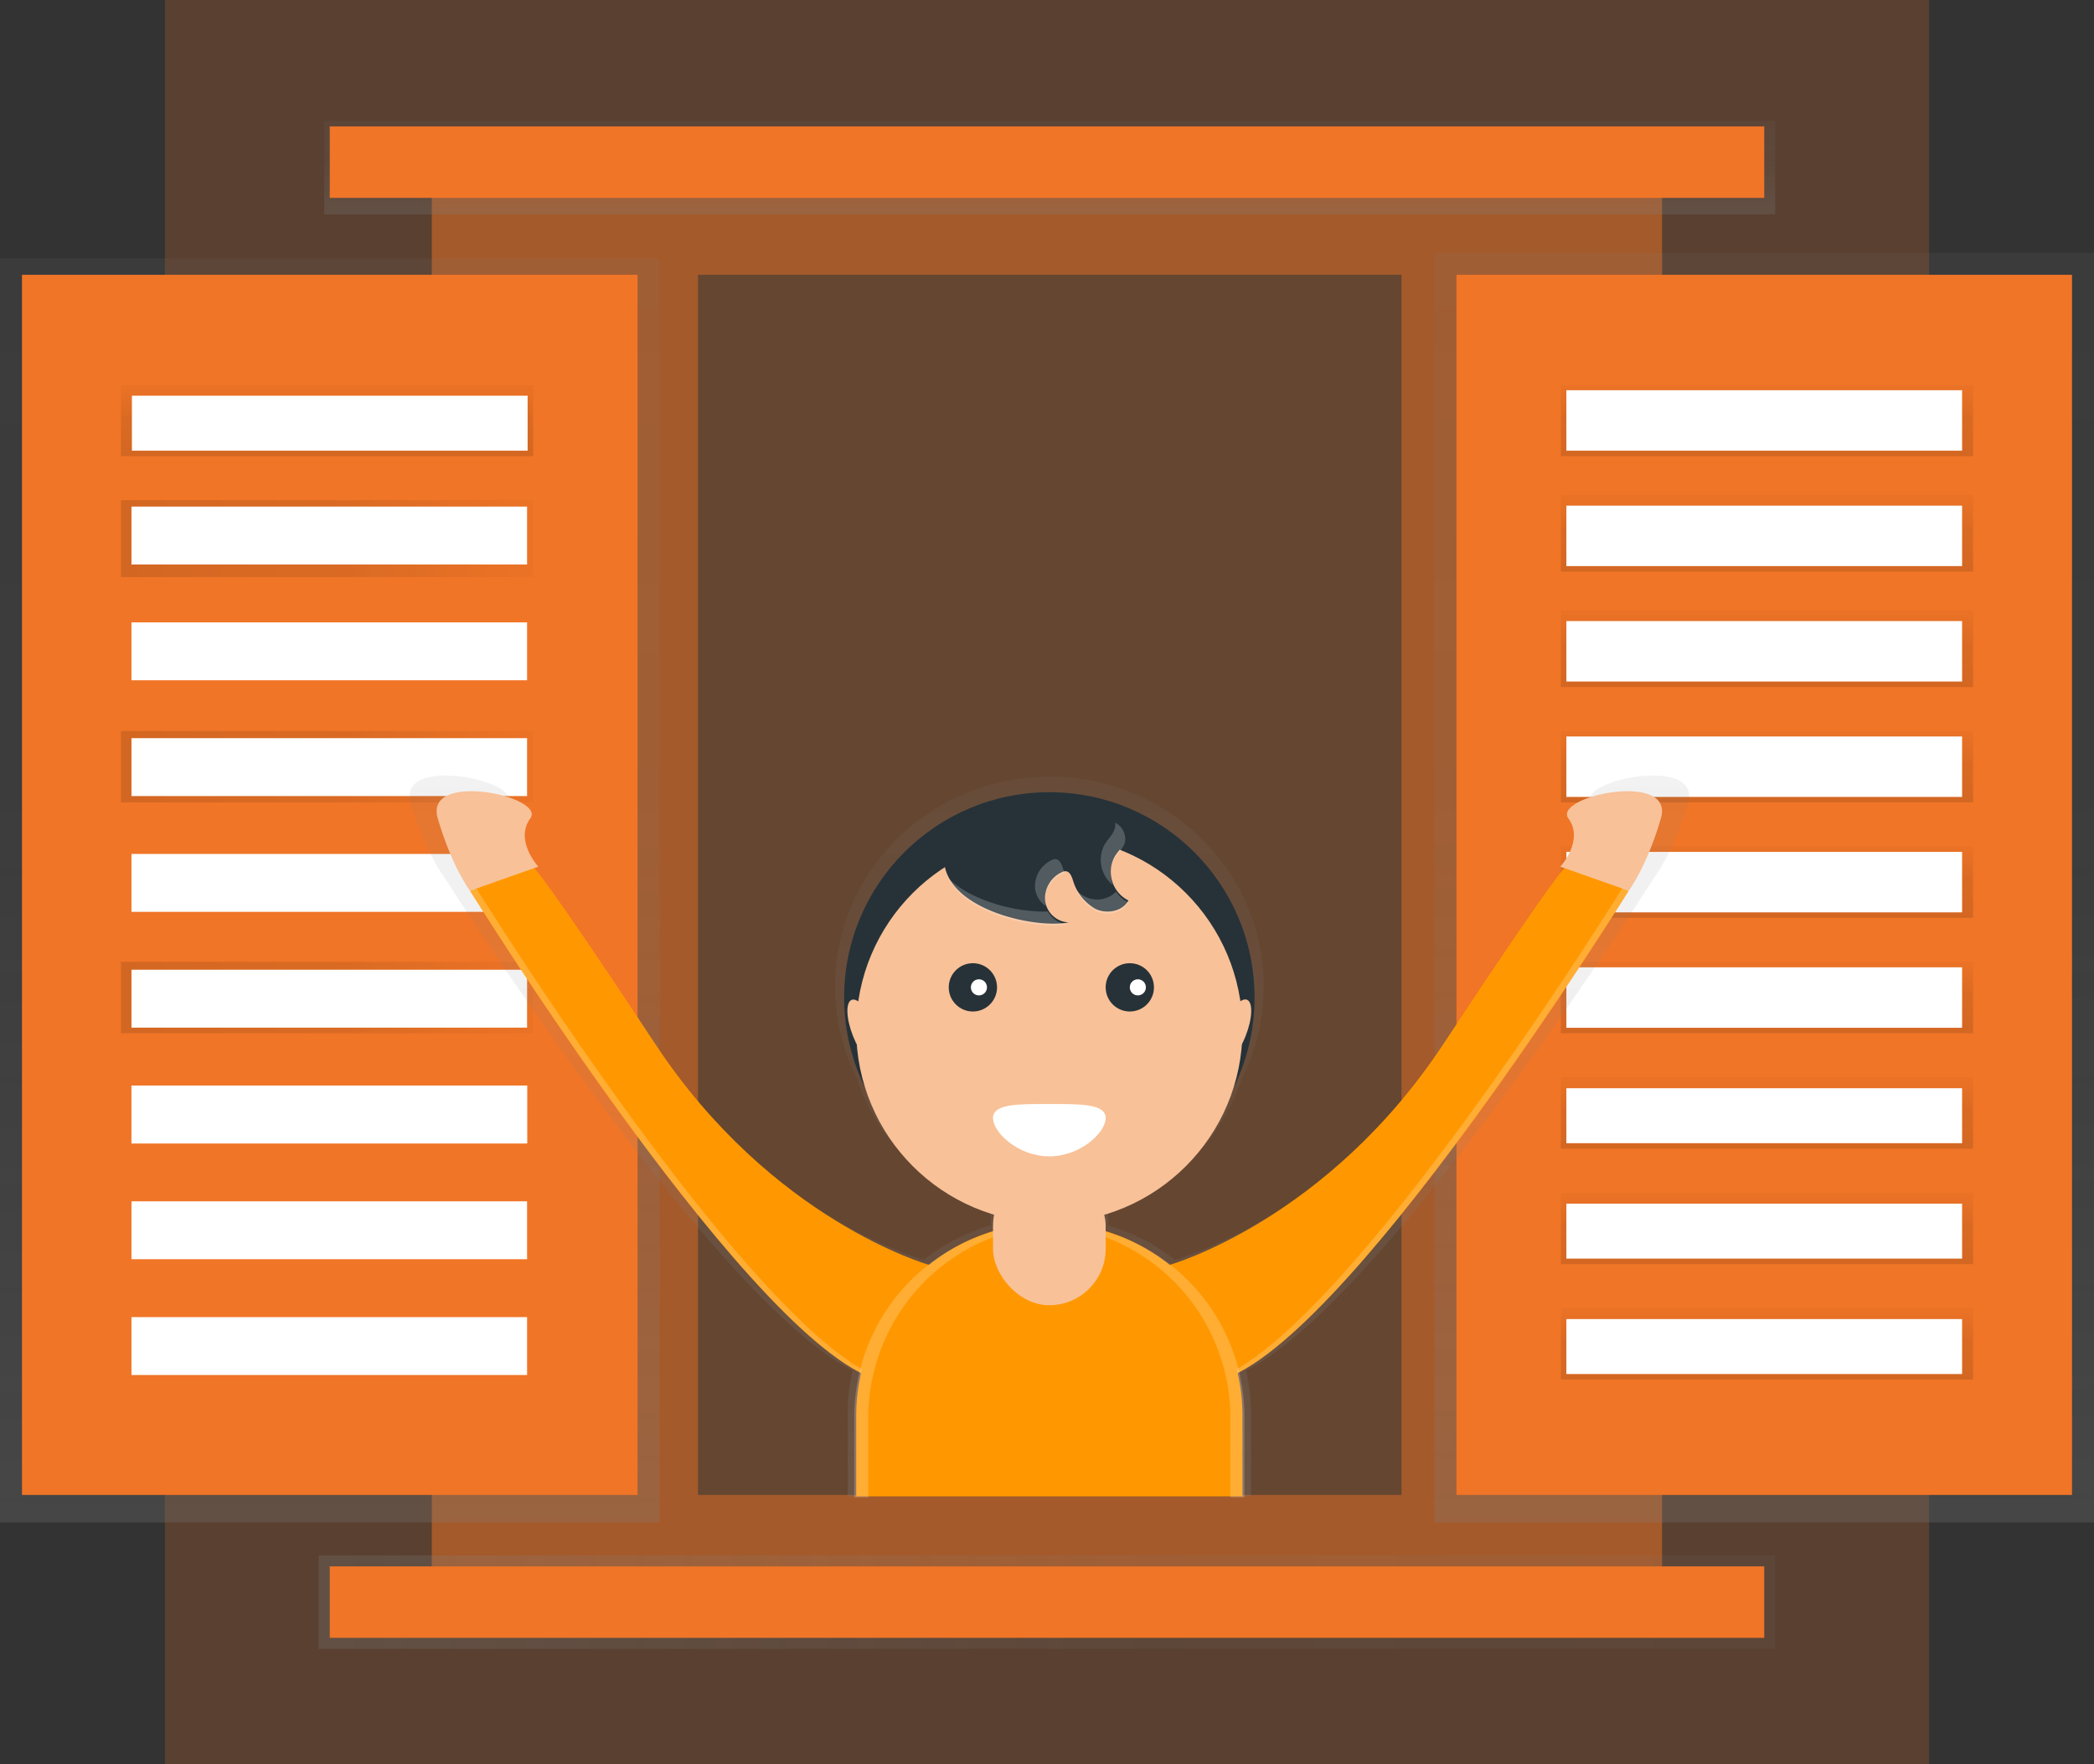 <svg xmlns="http://www.w3.org/2000/svg" xmlns:xlink="http://www.w3.org/1999/xlink" width="381" height="321" viewBox="0 0 381 321"><rect x="0" y="0" width="381" height="321" fill="#333333" stroke="none"/><defs><linearGradient id="a" x1="0.5" y1="1" x2="0.5" gradientUnits="objectBoundingBox"><stop offset="0" stop-color="gray" stop-opacity="0.251"/><stop offset="0.54" stop-color="gray" stop-opacity="0.122"/><stop offset="1" stop-color="gray" stop-opacity="0.102"/></linearGradient><linearGradient id="c" x1="0.5" y1="1" x2="0.5" gradientUnits="objectBoundingBox"><stop offset="0" stop-opacity="0.122"/><stop offset="0.55" stop-opacity="0.09"/><stop offset="1" stop-opacity="0.02"/></linearGradient><linearGradient id="m" x1="0" y1="0.5" x2="1" y2="0.5" xlink:href="#c"/><linearGradient id="s" x1="0" y1="0.5" x2="1" y2="0.5" xlink:href="#a"/><linearGradient id="u" xlink:href="#a"/></defs><rect width="321" height="321" transform="translate(30)" fill="#f07527" opacity="0.2"/><rect width="223.843" height="261.37" transform="translate(78.565 29.956)" fill="#f07527" opacity="0.5"/><rect width="120" height="231" transform="translate(261 46)" fill="url(#a)"/><rect width="120" height="230" transform="translate(0 47)" fill="url(#a)"/><rect width="112" height="222" transform="translate(265 50)" fill="#f07527"/><rect width="112" height="222" transform="translate(116 272) rotate(180)" fill="#f07527"/><rect width="75" height="13" transform="translate(22 70)" fill="url(#c)"/><rect width="75" height="14" transform="translate(284 90)" fill="url(#c)"/><rect width="75" height="14" transform="translate(284 111)" fill="url(#c)"/><rect width="75" height="13" transform="translate(284 133)" fill="url(#c)"/><rect width="75" height="13" transform="translate(284 154)" fill="url(#c)"/><rect width="75" height="13" transform="translate(284 175)" fill="url(#c)"/><rect width="75" height="13" transform="translate(284 196)" fill="url(#c)"/><rect width="75" height="13" transform="translate(284 217)" fill="url(#c)"/><rect width="75" height="13" transform="translate(284 238)" fill="url(#c)"/><rect width="75" height="13" transform="translate(284 70)" fill="url(#c)"/><rect width="75" height="14" transform="translate(22 91)" fill="url(#m)"/><rect width="75" height="14" transform="translate(22 112)" fill="url(#m)"/><rect width="75" height="13" transform="translate(22 133)" fill="url(#m)"/><rect width="75" height="13" transform="translate(22 154)" fill="url(#m)"/><rect width="75" height="13" transform="translate(22 175)" fill="url(#m)"/><rect width="72" height="10" transform="translate(24 72)" fill="#fff"/><rect width="71.981" height="10.534" transform="translate(23.921 92.171)" fill="#fff"/><rect width="71.981" height="10.534" transform="translate(23.921 113.238)" fill="#fff"/><rect width="71.981" height="10.534" transform="translate(23.921 134.306)" fill="#fff"/><rect width="71.981" height="10.534" transform="translate(23.921 155.374)" fill="#fff"/><rect width="71.981" height="10.534" transform="translate(23.921 176.441)" fill="#fff"/><rect width="75" height="13" transform="translate(22 196)" fill="url(#m)"/><rect width="71.981" height="10.534" transform="translate(23.921 197.509)" fill="#fff"/><rect width="71.981" height="10.534" transform="translate(23.921 197.509)" fill="#fff"/><rect width="71.981" height="10.534" transform="translate(23.921 218.576)" fill="#fff"/><rect width="71.981" height="10.534" transform="translate(23.921 239.644)" fill="#fff"/><rect width="72" height="11" transform="translate(285 71)" fill="#fff"/><rect width="72" height="11" transform="translate(285 92)" fill="#fff"/><rect width="72" height="11" transform="translate(285 113)" fill="#fff"/><rect width="72" height="11" transform="translate(285 134)" fill="#fff"/><rect width="72" height="11" transform="translate(285 155)" fill="#fff"/><rect width="72" height="11" transform="translate(285 176)" fill="#fff"/><rect width="72" height="10" transform="translate(285 198)" fill="#fff"/><rect width="72" height="10" transform="translate(285 219)" fill="#fff"/><rect width="72" height="10" transform="translate(285 240)" fill="#fff"/><rect width="265" height="17" transform="translate(58 283)" fill="url(#s)"/><rect width="261" height="13" transform="translate(60 285)" fill="#f07527"/><rect width="264" height="17" transform="translate(59 22)" fill="url(#a)"/><rect width="261" height="13" transform="translate(60 23)" fill="#f07527"/><rect width="128" height="222" transform="translate(127 50)" fill="#263238" opacity="0.5"/><path d="M550.805,411.057c3.072,4.117-1.527,8.98-1.527,8.98l.773.268c-1.137,1.26-5.627,6.944-22.937,32.655-22.165,32.918-52.033,41.13-52.033,41.13h0a36.867,36.867,0,0,0-12.171-6.281V484.7a36.43,36.43,0,0,0,24.272-23.473,37.343,37.343,0,0,0,4.012-16.872c0-21.068-17.455-38.159-38.984-38.159s-38.984,17.087-38.984,38.159a37.342,37.342,0,0,0,4.012,16.872A36.429,36.429,0,0,0,441.508,484.7v3.107a36.867,36.867,0,0,0-12.171,6.281h0s-29.881-8.221-52.046-41.139c-17.311-25.711-21.8-31.4-22.937-32.655l.772-.268s-4.587-4.863-1.527-8.98-20.256-8.98-17.583,0,6.114,13.47,6.114,13.47,48.807,76.976,74.285,89.7a35.3,35.3,0,0,0-.9,7.953v14.967h73.377V522.166a35.3,35.3,0,0,0-.9-7.953c25.457-12.728,74.285-89.691,74.285-89.691s3.441-4.49,6.114-13.47S547.746,406.94,550.805,411.057Z" transform="translate(-261.275 -264.878)" fill="url(#u)"/><circle cx="37.334" cy="37.334" r="37.334" transform="translate(153.592 144.142)" fill="#263238"/><circle cx="35.139" cy="35.139" r="35.139" transform="translate(155.786 152.196)" fill="#f8c198"/><circle cx="4.393" cy="4.393" r="4.393" transform="translate(172.623 175.252)" fill="#263238"/><circle cx="4.393" cy="4.393" r="4.393" transform="translate(201.174 175.252)" fill="#263238"/><path d="M598.147,544.723c0,2.633-4.587,6.957-10.248,6.957s-10.249-4.323-10.249-6.957,4.587-2.563,10.249-2.563S598.147,542.089,598.147,544.723Z" transform="translate(-396.973 -341.289)" fill="#fff"/><circle cx="1.466" cy="1.466" r="1.466" transform="translate(176.648 178.179)" fill="#fff"/><circle cx="1.466" cy="1.466" r="1.466" transform="translate(205.563 178.179)" fill="#fff"/><path d="M580.017,440.436a4.536,4.536,0,0,1-4.292-3.99,5.267,5.267,0,0,1,3.072-5.157,1.5,1.5,0,0,1,.645-.167c.737,0,1.1.878,1.339,1.576a8.808,8.808,0,0,0,4.1,5.267c2.054,1,4.924.487,6.009-1.523a5.821,5.821,0,0,1-2.458-8.054c.654-1.04,1.672-1.922,1.879-3.134.377-2.195-2.028-3.792-4.156-4.451-6.145-1.9-27.563-2.111-28.744,7.058C556.171,437.534,573.271,441.717,580.017,440.436Z" transform="translate(-385.58 -272.606)" fill="#263238"/><ellipse cx="2.195" cy="6.224" rx="2.195" ry="6.224" transform="matrix(0.93, -0.367, 0.367, 0.93, 152.92, 182.726)" fill="#f8c198"/><ellipse cx="6.224" cy="2.195" rx="6.224" ry="2.195" transform="matrix(0.367, -0.93, 0.93, 0.367, 220.272, 192.67)" fill="#f8c198"/><path d="M645.015,516.1s28.6-8.032,49.834-40.243,22.327-32.3,22.327-32.3l11.346,4.481s-52.7,84.92-75.4,89.313S645.015,516.1,645.015,516.1Z" transform="translate(-432.184 -285.965)" fill="#ff9800"/><path d="M812.83,426.213s4.389-4.758,1.466-8.778,19.4-8.778,16.836,0-5.855,13.167-5.855,13.167Z" transform="translate(-528.931 -268.527)" fill="#f8c198"/><path d="M444.337,516.1s-28.6-8.032-49.834-40.243-22.327-32.3-22.327-32.3l-11.346,4.481s52.709,84.92,75.4,89.313S444.337,516.1,444.337,516.1Z" transform="translate(-275.317 -285.965)" fill="#ff9800"/><path d="M365.51,426.213s-4.389-4.758-1.466-8.778-19.4-8.778-16.837,0,5.855,13.167,5.855,13.167Z" transform="translate(-267.559 -268.527)" fill="#f8c198"/><g transform="translate(172.473 149.681)" opacity="0.2"><path d="M624.912,426.294c-.211,1.211-1.229,2.089-1.879,3.134a5.889,5.889,0,0,0,1.457,7.461,5.613,5.613,0,0,1,.373-4.889c.654-1.04,1.672-1.922,1.879-3.134a3.439,3.439,0,0,0-1.813-3.336,2.634,2.634,0,0,1-.018.764Z" transform="translate(-594.483 -425.53)" fill="#fff"/><path d="M600.486,443.222c-.14-.329-.272-.663-.386-1-.237-.7-.6-1.554-1.339-1.576a1.5,1.5,0,0,0-.645.167,5.267,5.267,0,0,0-3.072,5.157,4.621,4.621,0,0,0,1.962,3.226,4.117,4.117,0,0,1-.132-.663,5.267,5.267,0,0,1,3.072-5.157A1.7,1.7,0,0,1,600.486,443.222Z" transform="translate(-579.199 -434.014)" fill="#fff"/><path d="M577.153,454.495c-5.337.224-13.949-1.813-18.193-6.145,3.169,6.742,16.262,9.564,21.945,8.48A4.424,4.424,0,0,1,577.153,454.495Z" transform="translate(-558.96 -438.334)" fill="#fff"/><path d="M619.45,453.835a4.83,4.83,0,0,1-5.6.93,6.382,6.382,0,0,1-1.624-1.146,7.83,7.83,0,0,0,3.454,3.7c2.054,1,4.925.487,6.009-1.523a5.214,5.214,0,0,1-2.243-1.966Z" transform="translate(-588.849 -441.291)" fill="#fff"/></g><path d="M736.337,453.237s-52.708,84.92-75.426,89.314a26.477,26.477,0,0,1-3.981.487,23.283,23.283,0,0,0,5.447-.487c22.7-4.389,75.4-89.314,75.4-89.314l-1.176-.417A4.894,4.894,0,0,1,736.337,453.237Z" transform="translate(-441.457 -291.161)" fill="#fff" opacity="0.2"/><path d="M362.3,453.237s52.709,84.92,75.426,89.314a26.477,26.477,0,0,0,3.981.487,23.283,23.283,0,0,1-5.447-.487c-22.7-4.389-75.4-89.314-75.4-89.314l1.176-.417A4.916,4.916,0,0,0,362.3,453.237Z" transform="translate(-275.334 -291.161)" fill="#fff" opacity="0.2"/><path d="M390.079,506.88h0a35.139,35.139,0,0,1,35.139,35.139v14.642H354.94V542.019A35.139,35.139,0,0,1,390.079,506.88Z" transform="translate(-199.154 -284.406)" fill="#ff9800"/><path d="M596.931,591.8h0a35.559,35.559,0,0,0-3.832.207c.444,0,.843-.027,1.269-.027h0a35.139,35.139,0,0,1,35.139,35.139v14.458h2.563V626.939A35.139,35.139,0,0,0,596.931,591.8Z" transform="translate(-405.642 -369.142)" fill="#fff" opacity="0.2"/><path d="M555.249,591.8h0a35.56,35.56,0,0,1,3.832.207c-.444,0-.843-.027-1.269-.027h0a35.139,35.139,0,0,0-35.139,35.139v14.458H520.11V626.939A35.139,35.139,0,0,1,555.249,591.8Z" transform="translate(-364.688 -369.142)" fill="#fff" opacity="0.2"/><rect width="20.497" height="24.706" rx="10.249" transform="translate(180.677 212.774)" fill="#f8c198"/></svg>